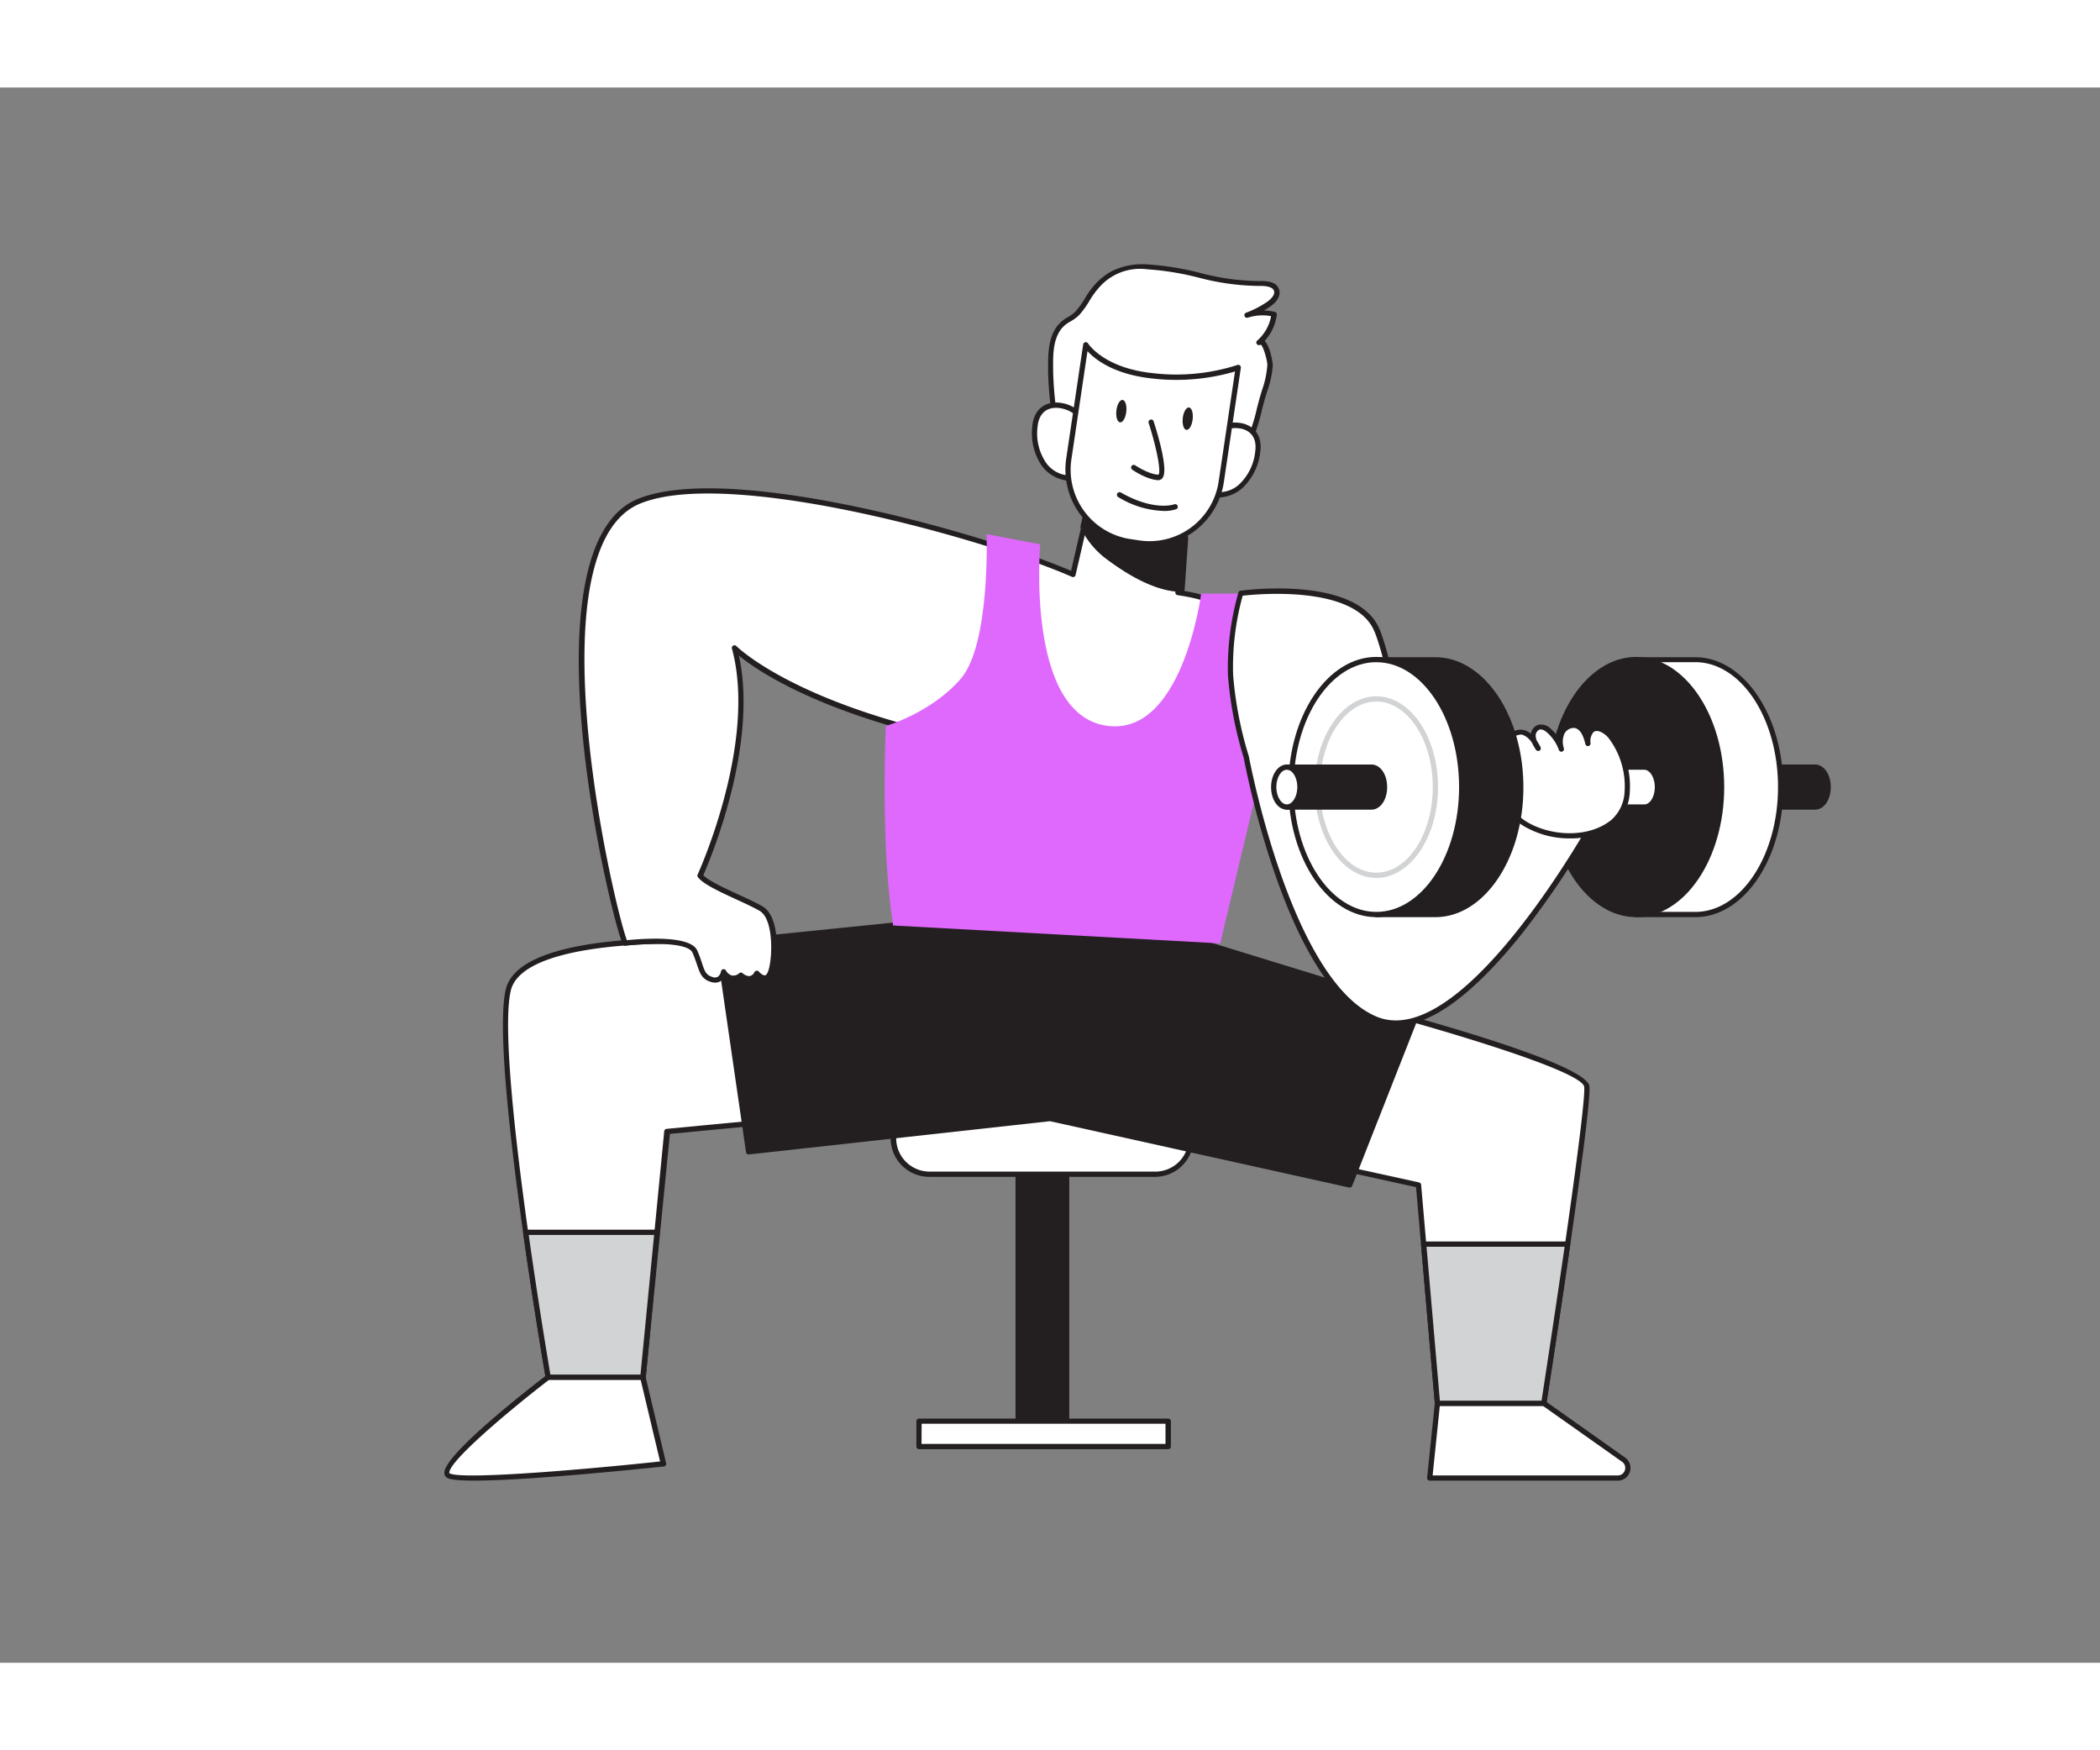 <svg xmlns="http://www.w3.org/2000/svg" viewBox="0 0 400 300" data-imageid="bicycle-0" imageName="Fitness" class="illustrations_image" style="width: 360px;"><rect x="0" y="0" width="400" height="300" fill="#808080" stroke="none"/><g id="_378_fitness_flatline" data-name="#378_fitness_flatline"><rect x="193.93" y="203.2" width="9.24" height="50.78" fill="#231f20"/><path d="M203.17,254.48h-9.24a.5.5,0,0,1-.5-.5V203.2a.5.5,0,0,1,.5-.5h9.24a.5.5,0,0,1,.5.5V254A.5.5,0,0,1,203.17,254.48Zm-8.74-1h8.24V203.7h-8.24Z" fill="#231f20"/><rect x="175.05" y="253.98" width="47.48" height="4.84" fill="#fff"/><path d="M222.53,259.32H175.05a.5.5,0,0,1-.5-.5V254a.5.5,0,0,1,.5-.5h47.48a.5.5,0,0,1,.5.5v4.84A.5.5,0,0,1,222.53,259.32Zm-47-1H222v-3.84H175.55Z" fill="#231f20"/><rect x="170.18" y="193.24" width="56.74" height="13.72" rx="6.86" fill="#fff"/><path d="M220.06,207.46H177a7.36,7.36,0,1,1,0-14.72h43a7.36,7.36,0,0,1,0,14.72Zm-43-13.72a6.36,6.36,0,1,0,0,12.72h43a6.36,6.36,0,0,0,0-12.72Z" fill="#231f20"/><path d="M298.6,220.27c-2.19,15.15-4.54,30.31-4.54,30.31H273.8l-2.63-30.31-1-11.26-22.53-4.94,9.49-29.83s44.65,11.52,45.1,16C302.47,192.44,300.6,206.36,298.6,220.27Z" fill="#fff"/><path d="M294.06,251.08H273.8a.51.51,0,0,1-.5-.46l-3.58-41.2-22.17-4.86a.51.51,0,0,1-.37-.64l9.49-29.83a.51.51,0,0,1,.61-.34c7.51,1.94,45,11.85,45.47,16.48.19,1.85-1,11.7-3.65,30.11h0c-2.17,15-4.52,30.16-4.55,30.31A.49.49,0,0,1,294.06,251.08Zm-19.8-1h19.37c.4-2.56,2.51-16.31,4.48-29.88h0c3.23-22.51,3.77-28.67,3.64-29.87-.3-3-27.11-11-44.27-15.49L248.3,203.7l22,4.82a.51.51,0,0,1,.39.44Zm24.34-29.81h0Z" fill="#231f20"/><path d="M156,196.06l-28.91,2.76L125.17,218l-2.69,27.59H104.41S102.23,233,100.13,218c-2.52-18-4.93-39.38-3.29-46.18,3-12.38,46.42-8.89,46.42-8.89Z" fill="#fff"/><path d="M122.48,246.11H104.41a.5.5,0,0,1-.49-.42c0-.12-2.21-12.81-4.28-27.6-2.43-17.31-5-39.41-3.29-46.37,3.05-12.65,45.16-9.42,47-9.27a.5.5,0,0,1,.43.32l12.7,33.11a.52.52,0,0,1,0,.44.56.56,0,0,1-.38.24l-28.5,2.72L123,245.66A.51.51,0,0,1,122.48,246.11Zm-17.65-1H122l4.52-46.34a.5.5,0,0,1,.45-.45l28.26-2.7-12.35-32.2a182.57,182.57,0,0,0-21.72-.17c-14.45.87-22.7,3.88-23.86,8.71-1.3,5.38-.16,21.29,3.3,46C102.49,231.23,104.44,242.8,104.83,245.11Z" fill="#231f20"/><polygon points="170.13 159.56 136.82 162.95 142.69 202.69 200.12 196.35 257.15 209 270.3 175.6 229.17 162.95 170.13 159.56" fill="#231f20"/><path d="M257.15,209.5H257l-57-12.64-57.35,6.33a.5.5,0,0,1-.55-.42L136.33,163a.46.46,0,0,1,.1-.38.46.46,0,0,1,.34-.19l33.31-3.39h.08l59,3.38.12,0,41.12,12.65a.49.49,0,0,1,.32.66l-13.15,33.41A.49.49,0,0,1,257.15,209.5Zm-57-13.65h.11l56.61,12.56,12.79-32.5-40.55-12.47-58.94-3.38-32.75,3.33,5.72,38.73,57-6.28Z" fill="#231f20"/><path d="M237.06,69.14c1.66-2.77,2.47-6.67,3.33-9.74.59-2.13,1.49-4.31,1.55-6.54,0-.42-.87-5.28-2.15-4.19a8.57,8.57,0,0,0,2.92-5.45,9.58,9.58,0,0,0-5.15.21,20.14,20.14,0,0,0,4-2c1-.64,2-1.71,1.59-2.81s-2-1.25-3.29-1.21c-7.18.23-14.1-2.91-21.28-3.17A12.82,12.82,0,0,0,212,35.44a12.38,12.38,0,0,0-3,2.47c-1.47,1.55-2.33,3.75-3.79,5.22-1,1-2.45,1.36-3.38,2.62-1.79,2.41-1.67,5.62-1.63,8.47.05,4.84,1.15,9.74,1.08,14.48,5.47,1,11,2.06,16.54,2.61C222.19,71.74,234.11,74.08,237.06,69.14Z" fill="#fff"/><path d="M228.16,72.74a67.14,67.14,0,0,1-8.31-.68c-.82-.1-1.54-.2-2.14-.25-4.52-.45-9.06-1.27-13.45-2.06l-3.12-.56a.51.51,0,0,1-.42-.5,59.33,59.33,0,0,0-.53-7.49,67,67,0,0,1-.55-7v-.38c0-2.79-.07-6,1.74-8.4a6.78,6.78,0,0,1,2-1.68,7.14,7.14,0,0,0,1.39-1,14.45,14.45,0,0,0,1.86-2.55,17.22,17.22,0,0,1,1.91-2.66A12.79,12.79,0,0,1,211.72,35a13.24,13.24,0,0,1,6.88-1.31,54.84,54.84,0,0,1,9.93,1.6,45.31,45.31,0,0,0,11.32,1.57c1,0,3.18-.1,3.77,1.55.4,1.11-.27,2.37-1.79,3.39-.35.23-.7.45-1.07.66a10.3,10.3,0,0,1,2.06.27.5.5,0,0,1,.38.55,9.08,9.08,0,0,1-2.32,5c1.11,1,1.56,4.35,1.56,4.56a18.51,18.51,0,0,1-1.08,5.05c-.17.54-.34,1.08-.49,1.61s-.32,1.17-.48,1.78a32.18,32.18,0,0,1-2.9,8.09h0C235.92,72,232.14,72.74,228.16,72.74Zm-26.43-4.46,2.71.49c4.37.78,8.88,1.6,13.37,2,.6.06,1.33.15,2.16.26,5,.63,14.28,1.81,16.66-2.19h0a31.4,31.4,0,0,0,2.8-7.82q.24-.93.48-1.8c.15-.54.32-1.09.49-1.64a17.88,17.88,0,0,0,1-4.78c0-.71-.76-3.63-1.28-3.83l0,0h0a.51.51,0,0,1-.68-.07.47.47,0,0,1,0-.68h0a8.09,8.09,0,0,0,2.67-4.68,9.12,9.12,0,0,0-4.43.29.5.5,0,0,1-.63-.31.51.51,0,0,1,.3-.63,18.66,18.66,0,0,0,3.9-2c.86-.57,1.68-1.45,1.4-2.21s-1.65-.92-2.8-.89a46.64,46.64,0,0,1-11.56-1.59,53.82,53.82,0,0,0-9.76-1.58,10.34,10.34,0,0,0-9.26,3.56,15.7,15.7,0,0,0-1.79,2.5,16,16,0,0,1-2,2.73,8.47,8.47,0,0,1-1.58,1.15,5.63,5.63,0,0,0-1.76,1.42c-1.61,2.17-1.57,5-1.54,7.79v.38a68.84,68.84,0,0,0,.54,6.87A64.07,64.07,0,0,1,201.73,68.28Zm35.33.86h0Z" fill="#231f20"/><path d="M207.46,66.6c-.07-6.13-9.78-9.08-10.34-1.95a10.57,10.57,0,0,0,1.66,7,6.24,6.24,0,0,0,6.43,2.55" fill="#fff"/><path d="M203.88,74.9a7,7,0,0,1-5.5-2.94,11.06,11.06,0,0,1-1.76-7.35c.27-3.51,2.61-4.68,4.72-4.62A6.94,6.94,0,0,1,208,66.6a.5.5,0,0,1-.49.5.49.49,0,0,1-.51-.49A6,6,0,0,0,201.3,61c-2.14-.06-3.49,1.28-3.68,3.7a10,10,0,0,0,1.57,6.68,5.66,5.66,0,0,0,5.89,2.37.5.5,0,0,1,.27,1A5.6,5.6,0,0,1,203.88,74.9Z" fill="#231f20"/><path d="M229.08,69.05c1.44-5.95,11.57-6.65,10.52.42a10.51,10.51,0,0,1-3.2,6.47,6.21,6.21,0,0,1-6.84,1" fill="#fff"/><path d="M232.07,78.09a5.79,5.79,0,0,1-2.75-.67.5.5,0,1,1,.48-.88,5.69,5.69,0,0,0,6.28-1,10,10,0,0,0,3-6.16c.36-2.41-.65-4-2.76-4.43a6,6,0,0,0-6.78,4.2.5.5,0,1,1-1-.23,6.94,6.94,0,0,1,7.94-5c2.06.41,4.08,2.08,3.56,5.56a11.06,11.06,0,0,1-3.36,6.77A7.15,7.15,0,0,1,232.07,78.09Z" fill="#231f20"/><path d="M233.23,100.17c-.41-2.14-4.37-3.32-8.89-4l.32-4.68.63-9.2-17.91-2.67L205.68,87l-.54,2.39-.77,3.36c-16-7-65.43-21.15-82.77-13.9-21.34,8.93-4.89,79.36-2.52,84.1,0,0,11.92-1.45,13.27,1.6s1.08,4.61,3.12,5.29a1.75,1.75,0,0,0,2.37-1.47,2.06,2.06,0,0,0,3.27.68s1.81,1.81,3-.34c0,0,1.58,1.92,2.48.11s1.59-10.5-1.69-12.42-10.5-4.51-11.63-6.32c0,0,11.52-24.93,6.55-43.3,0,0,8.81,9,35,15.74,0,0,7.45,13.56,8.35,13.78s37.31,3.62,37.31,3.62l9.9-17.4S234.22,105.36,233.23,100.17Z" fill="#fff"/><path d="M136.21,170.47a2.72,2.72,0,0,1-.9-.16c-1.65-.55-2-1.66-2.53-3.21-.23-.67-.48-1.44-.88-2.34-.88-2-8.29-1.85-12.76-1.31a.5.5,0,0,1-.51-.27c-1.67-3.35-13.87-52.33-5.46-75,1.86-5,4.63-8.29,8.24-9.8,9.67-4,28.27-1.39,42.17,1.56,16.72,3.54,32.5,8.7,40.43,12.1l2.89-12.51a.51.51,0,0,1,.56-.38l17.9,2.66a.5.5,0,0,1,.43.53l-.92,13.42c5.57.85,8.46,2.26,8.85,4.3h0c1,5.24-2.64,21.86-2.8,22.56a.58.58,0,0,1,0,.14L221,140.16a.53.53,0,0,1-.48.25c-3.73-.34-36.47-3.4-37.38-3.62-.73-.19-3.62-4.84-8.57-13.84-20.87-5.42-30.63-12.15-33.81-14.74,2,9.24.18,19.81-1.79,27.23a104.53,104.53,0,0,1-5,14.57c.9,1,3.93,2.42,6.63,3.66,1.78.82,3.47,1.59,4.67,2.3,3.67,2.15,2.83,11.2,1.89,13.08a1.66,1.66,0,0,1-1.29,1,2.2,2.2,0,0,1-1.57-.61,2.12,2.12,0,0,1-1.32.77,2.58,2.58,0,0,1-1.83-.58,2.55,2.55,0,0,1-1.94.38,2.45,2.45,0,0,1-1.15-.66,2.22,2.22,0,0,1-.76.8A1.89,1.89,0,0,1,136.21,170.47Zm-11.33-8.37c3.4,0,7.12.44,7.93,2.25a22.66,22.66,0,0,1,.91,2.44c.5,1.5.73,2.18,1.9,2.58a1.3,1.3,0,0,0,1.09,0,1.68,1.68,0,0,0,.63-1.05.51.51,0,0,1,.42-.41.5.5,0,0,1,.52.27,2,2,0,0,0,1.1.93,1.74,1.74,0,0,0,1.43-.43.49.49,0,0,1,.65,0,1.93,1.93,0,0,0,1.32.55,1.38,1.38,0,0,0,.95-.79.52.52,0,0,1,.39-.25.57.57,0,0,1,.43.18c.2.25.76.75,1.14.71.18,0,.35-.19.51-.5.91-1.83,1.37-10.08-1.5-11.77-1.16-.68-2.83-1.44-4.59-2.25-3.3-1.52-6.41-3-7.21-4.24a.47.47,0,0,1,0-.47c.11-.25,11.38-25,6.52-43a.49.49,0,0,1,.23-.56.52.52,0,0,1,.61.08c.08.09,9.05,9,34.77,15.61a.5.5,0,0,1,.31.24c3.36,6.11,7.3,12.86,8.1,13.55,1.66.26,26.74,2.62,36.85,3.56l9.7-17c.27-1.22,3.71-17.22,2.78-22.08h0c-.3-1.56-3.3-2.82-8.47-3.57a.51.51,0,0,1-.43-.53l.92-13.41-17-2.53-2.92,12.64a.5.5,0,0,1-.26.34.54.54,0,0,1-.43,0c-16.35-7.19-65.48-21-82.37-13.9-3.34,1.4-5.93,4.5-7.68,9.23-7.93,21.36,3.25,68.61,5.28,73.87A54.38,54.38,0,0,1,124.88,162.1Zm105.55-39.58h0Z" fill="#231f20"/><path d="M206.29,83.57a16,16,0,0,0,5.11,6c3.54,2.71,8.95,6,13.73,6l.68-9.85a44.36,44.36,0,0,1-10.34-1.46,30.22,30.22,0,0,1-8.64-3Z" fill="#231f20"/><path d="M225.09,96.05c-5.3,0-11-3.79-14-6a16.31,16.31,0,0,1-5.27-6.23.55.55,0,0,1,0-.31l.54-2.38a.47.47,0,0,1,.29-.35.5.5,0,0,1,.46,0,29.66,29.66,0,0,0,8.5,3,43.25,43.25,0,0,0,10.22,1.45.48.48,0,0,1,.36.16.49.49,0,0,1,.14.38l-.68,9.84A.52.52,0,0,1,225.09,96.05ZM206.81,83.52a15.61,15.61,0,0,0,4.9,5.69c2.77,2.12,8.06,5.63,12.95,5.83l.61-8.84a45.6,45.6,0,0,1-9.91-1.48,32.77,32.77,0,0,1-8.2-2.76Z" fill="#231f20"/><path d="M235.85,53.31,232.62,75a13.64,13.64,0,0,1-.68,2.73,13.89,13.89,0,0,1-15.07,9l-1.6-.24a13.9,13.9,0,0,1-11.71-11.82,14.07,14.07,0,0,1,0-3.94L206.82,49s2.9,4.86,12.66,5.89S235.85,53.31,235.85,53.31Z" fill="#fff"/><path d="M218.89,87.37a13.69,13.69,0,0,1-2.1-.16l-1.6-.24a14.37,14.37,0,0,1-12.1-16.32l3.23-21.73a.5.5,0,0,1,.4-.41.49.49,0,0,1,.53.23s2.93,4.67,12.28,5.65a38,38,0,0,0,16.14-1.54.52.52,0,0,1,.5.07.54.54,0,0,1,.18.47l-3.23,21.72a14.66,14.66,0,0,1-.71,2.83A14.44,14.44,0,0,1,218.89,87.37ZM207.14,50.21l-3.06,20.58A13.36,13.36,0,0,0,215.34,86l1.6.24A13.31,13.31,0,0,0,232.13,75l3.11-20.92a39.71,39.71,0,0,1-15.81,1.33C212.1,54.62,208.55,51.74,207.14,50.21Z" fill="#231f20"/><path d="M219.29,63.82s3.39,10.5,1.37,10.46-4.7-1.87-4.7-1.87" fill="#fff"/><path d="M220.67,74.78h0c-2.15-.06-4.85-1.87-5-2a.51.51,0,0,1-.14-.7.52.52,0,0,1,.7-.13s2.57,1.73,4.43,1.78c.53-.49-.33-5.07-1.86-9.81a.5.5,0,1,1,.95-.3c.69,2.12,2.84,9.17,1.7,10.71A1,1,0,0,1,220.67,74.78Z" fill="#231f20"/><path d="M221.6,80.64A17.55,17.55,0,0,1,213,78a.5.5,0,0,1-.19-.68.52.52,0,0,1,.69-.19c6.35,3.62,10.12,2.27,10.16,2.25a.5.5,0,0,1,.65.29.49.49,0,0,1-.29.64A7,7,0,0,1,221.6,80.64Z" fill="#231f20"/><ellipse cx="213.6" cy="61.64" rx="2.15" ry="0.95" transform="translate(128.27 266.93) rotate(-83.53)" fill="#231f20"/><ellipse cx="226.24" cy="63.08" rx="2.15" ry="0.95" transform="translate(138.06 280.76) rotate(-83.53)" fill="#231f20"/><path d="M187.93,85.06s.72,21-4.92,27.53-14.28,9-14.28,9-1.08,22.63,1.4,38L232.42,163l6.64-27.79s-5.66-20.9-2.75-38.83H228.8s-3.62,27.94-18.53,25.08S198.14,87,198.14,87Z" fill="#df68fd" class="target-color"/><path d="M104.41,245.61s-22.13,16.94-19,18.75,41-2.26,41-2.26l-3.92-16.49Z" fill="#fff"/><path d="M90.35,265.31c-2.63,0-4.52-.15-5.16-.52a1.1,1.1,0,0,1-.56-.89c-.23-3.42,16.18-16.16,19.48-18.68a.46.46,0,0,1,.3-.11h18.07a.49.49,0,0,1,.48.39L126.88,262a.47.47,0,0,1-.08.41.5.5,0,0,1-.35.21C123.34,262.93,100.87,265.31,90.35,265.31Zm14.23-19.2c-7.46,5.73-19.1,15.51-19,17.72,0,.06,0,.07.06.09,2.19,1.26,25-.64,40.09-2.26l-3.7-15.55Z" fill="#231f20"/><path d="M273.8,250.58l-1.47,14.24h35.81a1.93,1.93,0,0,0,1.11-3.5l-15.19-10.74Z" fill="#fff"/><path d="M308.14,265.32H272.33a.51.51,0,0,1-.37-.16.52.52,0,0,1-.13-.39l1.47-14.24a.51.51,0,0,1,.5-.45h20.26a.52.52,0,0,1,.29.09l15.19,10.75a2.42,2.42,0,0,1-1.4,4.4Zm-35.26-1h35.26a1.38,1.38,0,0,0,1.36-1,1.4,1.4,0,0,0-.54-1.6L293.9,251.08H274.25Z" fill="#231f20"/><path d="M331.83,133.23a4.9,4.9,0,0,1,.78-2.74v-1.06h13.11c1.41,0,2.55,1.7,2.55,3.8s-1.14,3.8-2.55,3.8H332.61V136A4.85,4.85,0,0,1,331.83,133.23Z" fill="#231f20"/><path d="M345.72,137.53H332.61a.51.51,0,0,1-.5-.5v-.91a5.74,5.74,0,0,1,0-5.78v-.91a.51.51,0,0,1,.5-.5h13.11c1.71,0,3,1.89,3,4.3S347.43,137.53,345.72,137.53Zm-12.61-1h12.61c1.11,0,2-1.51,2-3.3s-.94-3.3-2-3.3H333.11v.56a.48.48,0,0,1-.09.29,4.69,4.69,0,0,0,0,4.9.52.52,0,0,1,.09.29Z" fill="#231f20"/><ellipse cx="332.61" cy="133.23" rx="2.54" ry="3.8" fill="#fff"/><path d="M332.61,137.53c-1.7,0-3-1.89-3-4.3s1.34-4.3,3-4.3,3.05,1.89,3.05,4.3S334.32,137.53,332.61,137.53Zm0-7.6c-1.11,0-2,1.51-2,3.3s.93,3.3,2,3.3,2.05-1.51,2.05-3.3S333.72,129.93,332.61,129.93Z" fill="#231f20"/><path d="M306.65,133.23a30.83,30.83,0,0,1,5-17.5V109h11.25c9,0,16.26,10.87,16.26,24.28s-7.28,24.28-16.26,24.28H311.66v-6.77A30.86,30.86,0,0,1,306.65,133.23Z" fill="#fff"/><path d="M322.91,158H311.66a.5.5,0,0,1-.5-.5v-6.62a33.63,33.63,0,0,1,0-35.32V109a.5.5,0,0,1,.5-.5h11.25c9.24,0,16.76,11.12,16.76,24.78S332.15,158,322.91,158Zm-10.75-1h10.75c8.69,0,15.76-10.67,15.76-23.78s-7.07-23.78-15.76-23.78H312.16v6.28a.47.47,0,0,1-.09.28,30.24,30.24,0,0,0-4.92,17.22,30.24,30.24,0,0,0,4.92,17.22.5.5,0,0,1,.09.29Z" fill="#231f20"/><ellipse cx="311.66" cy="133.23" rx="16.26" ry="24.28" fill="#231f20"/><path d="M311.66,158c-9.24,0-16.76-11.12-16.76-24.78s7.52-24.78,16.76-24.78,16.76,11.12,16.76,24.78S320.9,158,311.66,158Zm0-48.56c-8.69,0-15.76,10.67-15.76,23.78S303,157,311.66,157s15.76-10.67,15.76-23.78S320.35,109.45,311.66,109.45Z" fill="#231f20"/><path d="M236.31,96.33s21.44-2.91,25.85,6.81c3,6.68,10,44.2,10,44.2l13-10.31,18.38,2.8s-24.44,44.4-41.33,37.64-24.78-49.93-24.78-49.93a70.79,70.79,0,0,1-3-15.67A51.47,51.47,0,0,1,236.31,96.33Z" fill="#fff"/><path d="M265.89,178.68a10.43,10.43,0,0,1-3.92-.75c-7.14-2.85-13.54-12.21-19-27.79a169.26,169.26,0,0,1-6.08-22.51,72.41,72.41,0,0,1-3-15.73,52.3,52.3,0,0,1,2-15.72.48.48,0,0,1,.41-.35c.89-.12,21.86-2.84,26.37,7.1,2.81,6.19,8.82,37.84,9.88,43.5l12.31-9.79a.5.5,0,0,1,.39-.11l18.37,2.8a.51.51,0,0,1,.37.28.47.47,0,0,1,0,.46,171.27,171.27,0,0,1-14.37,21.43C280.39,172.92,272.45,178.68,265.89,178.68ZM236.7,96.78a50.78,50.78,0,0,0-1.82,15.06,71.18,71.18,0,0,0,3,15.54c.1.5,8.05,43.05,24.49,49.63a9.46,9.46,0,0,0,3.51.66c14.9,0,34-32.5,36.85-37.46l-17.45-2.65-12.79,10.18a.51.51,0,0,1-.48.07.48.48,0,0,1-.32-.38c-.07-.37-7-37.53-10-44.08C257.79,94.72,239.37,96.48,236.7,96.78Z" fill="#231f20"/><path d="M267.25,133.23a4.9,4.9,0,0,1,.78-2.74v-1.06H313.2c1.41,0,2.54,1.7,2.54,3.8s-1.13,3.8-2.54,3.8H268V136A4.85,4.85,0,0,1,267.25,133.23Z" fill="#fff"/><path d="M313.2,137.53H268a.5.5,0,0,1-.5-.5v-.91a5.74,5.74,0,0,1,0-5.78v-.91a.5.5,0,0,1,.5-.5H313.2c1.71,0,3,1.89,3,4.3S314.91,137.53,313.2,137.53Zm-44.67-1H313.2c1.11,0,2-1.51,2-3.3s-.93-3.3-2-3.3H268.53v.56a.48.48,0,0,1-.09.29,4.69,4.69,0,0,0,0,4.9.52.52,0,0,1,.09.29Z" fill="#231f20"/><path d="M287.89,125.45a2.93,2.93,0,0,1-.32-1c-.05-1.31,1.73-2,2.93-1.53a6,6,0,0,1,2.53,2.93,5.11,5.11,0,0,1-1-2.14,1.73,1.73,0,0,1,1.06-1.9,2.24,2.24,0,0,1,2,.74,8.36,8.36,0,0,1,2.3,3.44,4.35,4.35,0,0,1,.11-3.08,2.44,2.44,0,0,1,2.56-1.42c1.41.3,2,2,2.34,3.36a3,3,0,0,1,.75-2.48c1.05-.83,2.58.07,3.46,1.07,3.35,3.79,5.14,12.8.53,16.46s-12.3,3.26-17.05.11c-2.75-1.82-2.45-3.64-1.58-6.48a11.12,11.12,0,0,0-.56-7.82C288,125.6,287.93,125.52,287.89,125.45Z" fill="#fff"/><path d="M299,143a17,17,0,0,1-9.13-2.57c-3-2-2.65-4.19-1.78-7a10.61,10.61,0,0,0-.53-7.46l-.11-.23a3.15,3.15,0,0,1-.37-1.23,2,2,0,0,1,.92-1.72,2.92,2.92,0,0,1,2.71-.28,3.56,3.56,0,0,1,.9.55,2.06,2.06,0,0,1,1.4-1.69,2.62,2.62,0,0,1,2.48.85,8.72,8.72,0,0,1,1.31,1.47,3.84,3.84,0,0,1,.31-1,3,3,0,0,1,3.11-1.69,3.06,3.06,0,0,1,2.05,1.79,2.05,2.05,0,0,1,.63-.81c1.27-1,3-.12,4.15,1.13a16.18,16.18,0,0,1,3.38,11.12,8.39,8.39,0,0,1-2.92,6.06A13.56,13.56,0,0,1,299,143Zm-9.35-19.75a2,2,0,0,0-1.08.33,1,1,0,0,0-.49.85,2.23,2.23,0,0,0,.28.85h0l.1.22a11.56,11.56,0,0,1,.58,8.18c-.88,2.89-1,4.33,1.39,5.92,4.29,2.84,11.8,3.62,16.46-.09a7.59,7.59,0,0,0,2.55-5.36,15.13,15.13,0,0,0-3.14-10.38c-.65-.73-2-1.65-2.79-1a2.67,2.67,0,0,0-.55,2.09.5.5,0,0,1-1,.12c-.28-1.16-.79-2.74-2-3a2,2,0,0,0-2,1.14,3.91,3.91,0,0,0-.08,2.73.51.51,0,0,1-.32.62.51.51,0,0,1-.63-.31,8,8,0,0,0-2.16-3.24c-.41-.37-1-.79-1.54-.63a1.26,1.26,0,0,0-.7,1.37,2.47,2.47,0,0,0,.2.74c.25.39.48.8.7,1.22a.5.5,0,0,1-.19.67.51.51,0,0,1-.67-.16,9.14,9.14,0,0,1-.72-1.25,3.81,3.81,0,0,0-1.59-1.5A1.76,1.76,0,0,0,289.64,123.21Z" fill="#231f20"/><path d="M257.15,133.23a30.83,30.83,0,0,1,5-17.5V109h11.25c9,0,16.26,10.87,16.26,24.28s-7.28,24.28-16.26,24.28H262.16v-6.77A30.86,30.86,0,0,1,257.15,133.23Z" fill="#231f20"/><path d="M273.41,158H262.16a.5.5,0,0,1-.5-.5v-6.62a33.63,33.63,0,0,1,0-35.32V109a.5.5,0,0,1,.5-.5h11.25c9.24,0,16.76,11.12,16.76,24.78S282.65,158,273.41,158Zm-10.75-1h10.75c8.69,0,15.76-10.67,15.76-23.78s-7.07-23.78-15.76-23.78H262.66v6.28a.47.47,0,0,1-.09.28,30.24,30.24,0,0,0-4.92,17.22,30.24,30.24,0,0,0,4.92,17.22.5.5,0,0,1,.09.29Z" fill="#231f20"/><ellipse cx="262.16" cy="133.23" rx="16.26" ry="24.28" fill="#fff"/><path d="M262.16,158c-9.24,0-16.76-11.12-16.76-24.78s7.52-24.78,16.76-24.78,16.76,11.12,16.76,24.78S271.4,158,262.16,158Zm0-48.56c-8.69,0-15.76,10.67-15.76,23.78S253.47,157,262.16,157s15.76-10.67,15.76-23.78S270.85,109.45,262.16,109.45Z" fill="#231f20"/><path d="M262.16,150.53c-6.48,0-11.75-7.76-11.75-17.3s5.27-17.29,11.75-17.29,11.75,7.75,11.75,17.29S268.64,150.53,262.16,150.53Zm0-33.59c-5.93,0-10.75,7.31-10.75,16.29s4.82,16.3,10.75,16.3,10.75-7.31,10.75-16.3S268.08,116.94,262.16,116.94Z" fill="#d1d3d4"/><path d="M244.33,133.23a4.9,4.9,0,0,1,.78-2.74v-1.06h16.11c1.41,0,2.55,1.7,2.55,3.8s-1.14,3.8-2.55,3.8H245.11V136A4.85,4.85,0,0,1,244.33,133.23Z" fill="#231f20"/><path d="M261.22,137.53H245.11a.51.51,0,0,1-.5-.5v-.91a5.74,5.74,0,0,1,0-5.78v-.91a.51.51,0,0,1,.5-.5h16.11c1.71,0,3,1.89,3,4.3S262.93,137.53,261.22,137.53Zm-15.61-1h15.61c1.11,0,2-1.51,2-3.3s-.94-3.3-2-3.3H245.61v.56a.48.48,0,0,1-.09.29,4.69,4.69,0,0,0,0,4.9.52.52,0,0,1,.09.29Z" fill="#231f20"/><ellipse cx="245.11" cy="133.23" rx="2.54" ry="3.8" fill="#fff"/><path d="M245.11,137.53c-1.7,0-3-1.89-3-4.3s1.34-4.3,3-4.3,3,1.89,3,4.3S246.82,137.53,245.11,137.53Zm0-7.6c-1.11,0-2,1.51-2,3.3s.93,3.3,2,3.3,2-1.51,2-3.3S246.22,129.93,245.11,129.93Z" fill="#231f20"/><path d="M125.17,218l-2.69,27.59H104.41S102.23,233,100.13,218Z" fill="#d1d3d4"/><path d="M122.48,246.11H104.41a.5.5,0,0,1-.49-.42c0-.12-2.21-12.81-4.28-27.6a.49.49,0,0,1,.49-.57h25a.51.51,0,0,1,.37.16.52.52,0,0,1,.13.39L123,245.66A.51.51,0,0,1,122.48,246.11Zm-17.65-1H122l2.59-26.59H100.71C102.55,231.56,104.45,242.84,104.83,245.11Z" fill="#231f20"/><path d="M298.6,220.27c-2.19,15.15-4.54,30.31-4.54,30.31H273.8l-2.63-30.31Z" fill="#d1d3d4"/><path d="M294.06,251.08H273.8a.51.51,0,0,1-.5-.46l-2.63-30.31a.5.5,0,0,1,.5-.54H298.6a.5.5,0,0,1,.38.17.53.53,0,0,1,.12.4c-2.17,15-4.52,30.16-4.55,30.31A.49.49,0,0,1,294.06,251.08Zm-19.8-1h19.37c.39-2.53,2.45-15.92,4.39-29.31h-26.3Z" fill="#231f20"/></g></svg>
